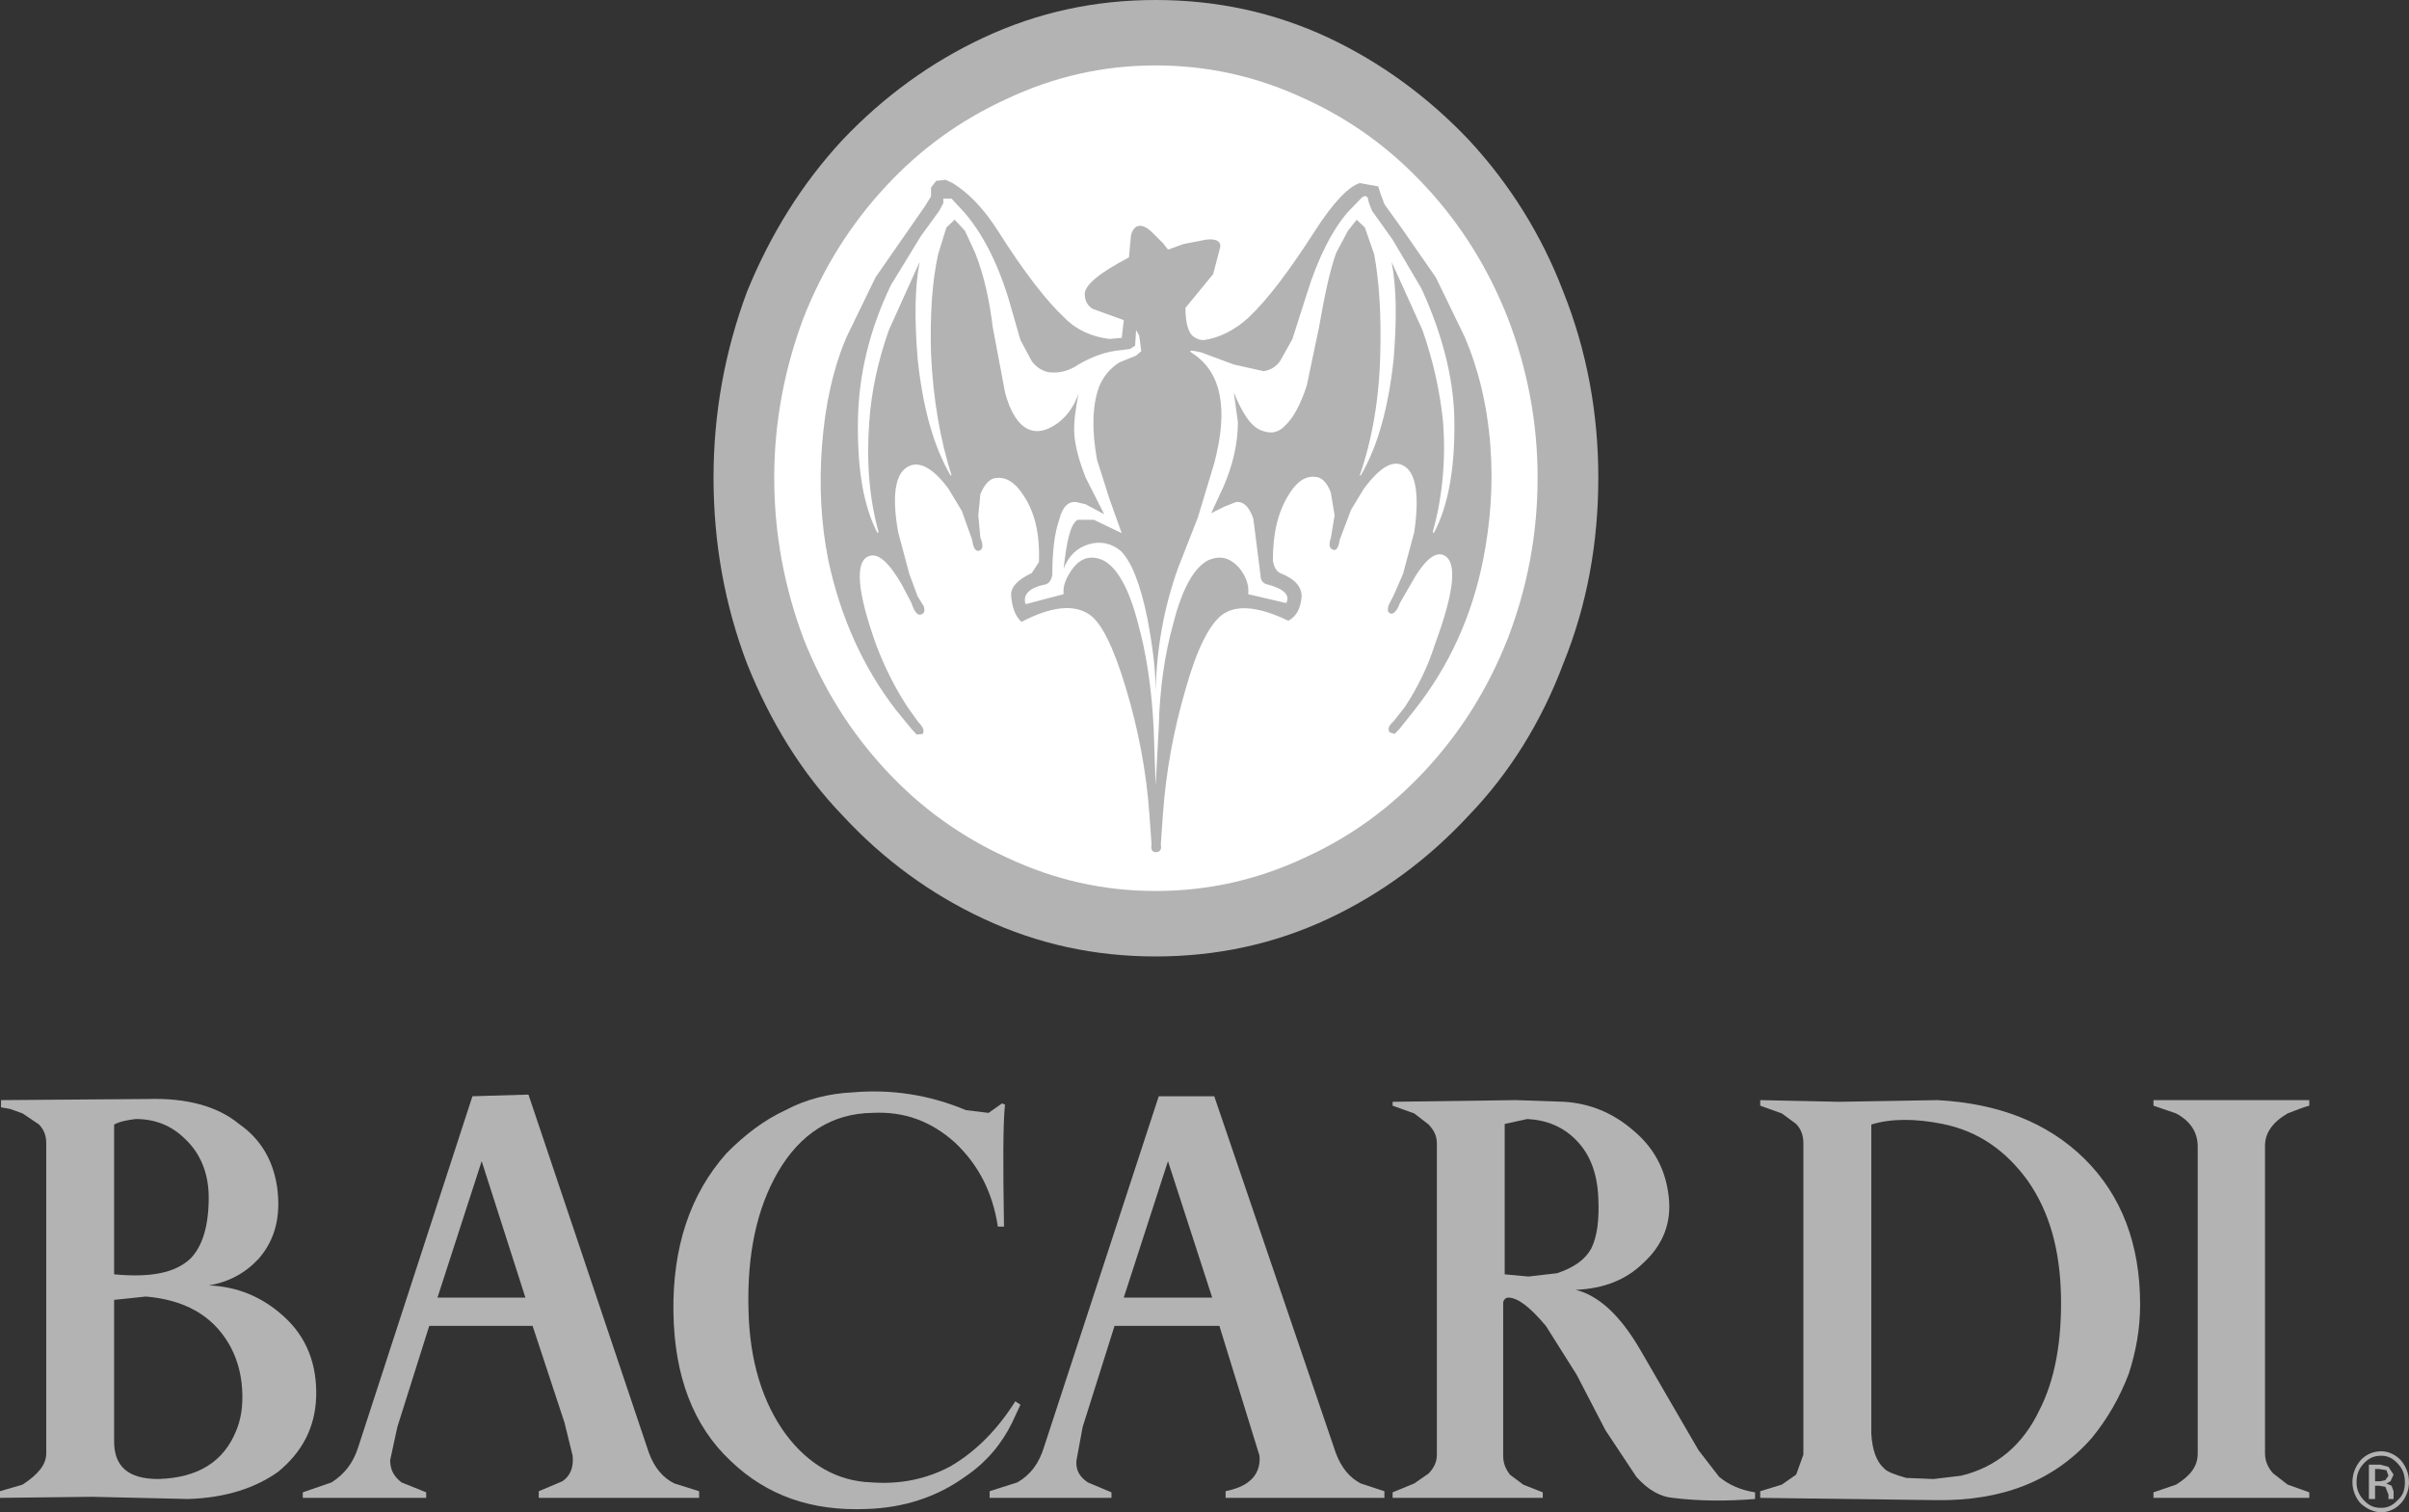 <?xml version="1.0" encoding="utf-8"?>
<!-- Generator: Adobe Illustrator 15.0.0, SVG Export Plug-In . SVG Version: 6.00 Build 0)  -->
<!DOCTYPE svg PUBLIC "-//W3C//DTD SVG 1.1//EN" "http://www.w3.org/Graphics/SVG/1.1/DTD/svg11.dtd">
<svg version="1.1" id="Layer_1" xmlns="http://www.w3.org/2000/svg" xmlns:xlink="http://www.w3.org/1999/xlink" x="0px" y="0px"
	 width="175.932px" height="110.437px" viewBox="0 0 175.932 110.437" enable-background="new 0 0 175.932 110.437"
	 xml:space="preserve">
<rect x="0" y="0" width="175.932" height="110.437" fill="#333333" stroke="none"/>
<g>
	<path fill-rule="evenodd" clip-rule="evenodd" fill="#B4B3B4" d="M107.262,10.21c-3.002-3.162-6.457-5.671-10.248-7.457
		C93.033,0.893,88.83,0,84.399,0c-4.432,0-8.599,0.893-12.577,2.753c-3.83,1.786-7.285,4.295-10.287,7.457
		c-3.004,3.238-5.297,6.967-6.982,11.099c-1.616,4.337-2.443,8.873-2.443,13.573c0,4.779,0.827,9.318,2.443,13.572
		c1.686,4.213,3.979,7.98,6.982,11.1c3.002,3.241,6.457,5.752,10.287,7.535c3.979,1.865,8.146,2.756,12.577,2.756
		c4.431,0,8.634-0.891,12.614-2.756c3.791-1.783,7.246-4.294,10.248-7.535c3.006-3.119,5.332-6.887,6.91-11.1
		c1.729-4.254,2.555-8.793,2.555-13.572c0-4.7-0.826-9.236-2.555-13.573C112.594,17.177,110.268,13.448,107.262,10.21L107.262,10.21
		z"/>
	<path fill-rule="evenodd" clip-rule="evenodd" fill="#FFFFFF" d="M110.115,23.214c-1.426-3.605-3.377-6.766-6.006-9.601
		c-2.555-2.756-5.441-4.862-8.823-6.403c-3.452-1.619-7.06-2.432-10.887-2.432c-3.831,0-7.397,0.812-10.851,2.432
		c-3.378,1.541-6.308,3.647-8.862,6.403c-2.628,2.835-4.579,5.995-6.007,9.601c-1.389,3.725-2.137,7.615-2.137,11.668
		c0,4.132,0.748,8.021,2.137,11.747c1.428,3.607,3.379,6.769,6.007,9.604c2.555,2.756,5.484,4.86,8.862,6.399
		c3.453,1.621,7.02,2.433,10.851,2.433c3.827,0,7.435-0.812,10.887-2.433c3.382-1.539,6.269-3.644,8.823-6.399
		c2.629-2.835,4.58-5.996,6.006-9.604c1.43-3.727,2.178-7.615,2.178-11.747C112.293,30.829,111.545,26.938,110.115,23.214
		L110.115,23.214z"/>
	<path fill-rule="evenodd" clip-rule="evenodd" fill="#B4B3B4" d="M102.383,16.69l-1.279-1.781l-0.299-0.811l-0.15-0.485
		l-1.351-0.244c-0.79,0.244-1.916,1.376-3.265,3.483c-1.881,2.92-3.455,5.024-4.883,6.361c-0.973,0.892-2.104,1.457-3.229,1.622
		c-0.301,0-0.526-0.083-0.75-0.245c-0.376-0.242-0.602-0.972-0.602-2.107l2.026-2.47l0.527-2.025c0-0.405-0.376-0.568-1.05-0.486
		l-1.654,0.323L85.3,18.229l-0.376-0.485l-0.9-0.891c-0.676-0.568-1.201-0.484-1.427,0.324l-0.149,1.62
		c-2.178,1.136-3.229,2.026-3.229,2.675c0,0.487,0.224,0.891,0.603,1.092l2.25,0.812l-0.15,1.295l-0.898,0.082
		c-1.279-0.162-2.404-0.647-3.271-1.539c-1.274-1.176-2.927-3.281-4.876-6.361c-0.979-1.539-2.104-2.754-3.305-3.483l-0.527-0.243
		l-0.677,0.082l-0.374,0.486v0.646l-0.451,0.729l-1.127,1.62l-2.477,3.566l-2.104,4.334c-0.977,2.271-1.575,4.943-1.801,7.939
		c-0.226,2.92-0.075,5.674,0.452,8.348c0.898,4.213,2.55,7.859,4.955,10.979l1.127,1.377l0.373,0.405l0.449-0.04
		c0.152-0.283,0-0.525-0.373-0.932l-0.751-1.054c-0.901-1.377-1.651-2.876-2.253-4.456c-1.425-3.931-1.577-6.117-0.601-6.521
		c0.677-0.326,1.502,0.404,2.478,2.107l0.678,1.295c0.223,0.729,0.524,0.971,0.751,0.811c0.224-0.082,0.224-0.324,0.149-0.568
		l-0.451-0.73l-0.602-1.622l-0.824-3.076c-0.451-2.593-0.227-4.132,0.598-4.699c0.828-0.569,1.881-0.081,3.08,1.538l0.977,1.623
		l0.752,2.105c0.074,0.566,0.225,0.811,0.449,0.811c0.377-0.079,0.377-0.406,0.15-0.971l-0.15-1.621l0.15-1.539
		c0.227-0.568,0.525-0.974,0.9-1.137c0.826-0.242,1.578,0.163,2.252,1.217c0.826,1.217,1.203,2.835,1.129,4.861l-0.525,0.809
		c-1.051,0.488-1.578,1.054-1.504,1.701c0.076,0.813,0.3,1.459,0.752,1.865c2.178-1.135,3.791-1.297,4.918-0.566
		c0.902,0.566,1.802,2.39,2.703,5.388c0.904,2.997,1.502,6.076,1.728,9.317l0.075,1.054l0.074,1.054
		c-0.074,0.406,0.077,0.568,0.302,0.568c0.298,0,0.452-0.162,0.376-0.568l0.148-2.107c0.227-3.321,0.824-6.359,1.652-9.197
		c0.825-2.956,1.727-4.697,2.627-5.426c1.053-0.812,2.705-0.65,4.883,0.4c0.6-0.322,0.9-0.891,0.973-1.781
		c0-0.729-0.521-1.293-1.574-1.701c-0.299-0.159-0.451-0.485-0.527-0.891c0-2.025,0.377-3.562,1.129-4.779
		c0.674-1.135,1.426-1.541,2.251-1.297c0.377,0.162,0.677,0.568,0.862,1.135l0.265,1.621l-0.265,1.621
		c-0.186,0.564-0.111,0.809,0.188,0.892c0.19,0.079,0.374-0.165,0.452-0.731l0.828-2.189l0.934-1.539
		c1.203-1.619,2.18-2.186,3.006-1.619c0.828,0.566,1.051,2.188,0.677,4.78l-0.827,3.076l-0.676,1.543l-0.375,0.729
		c-0.077,0.324-0.077,0.484,0.076,0.566c0.223,0.164,0.524-0.082,0.751-0.729l0.749-1.295c0.977-1.785,1.805-2.514,2.479-2.19
		c0.977,0.487,0.75,2.674-0.674,6.521c-0.527,1.663-1.279,3.162-2.18,4.539l-0.826,1.054c-0.375,0.326-0.452,0.566-0.299,0.811
		l0.375,0.121l0.376-0.404l1.126-1.418c2.479-3.16,4.129-6.768,4.955-10.898c0.525-2.674,0.752-5.428,0.525-8.348
		c-0.227-2.996-0.9-5.669-1.877-7.939l-2.102-4.334L102.383,16.69L102.383,16.69z"/>
	<path fill-rule="evenodd" clip-rule="evenodd" fill="#FFFFFF" d="M101.705,17.502l-1.502-2.106l-0.223-0.568l-0.076-0.322
		c-0.072-0.244-0.303-0.244-0.525,0l-0.938,0.972c-1.127,1.298-2.179,3.32-3.006,5.995l-1.049,3.281l-0.902,1.619
		c-0.299,0.408-0.678,0.65-1.202,0.732l-2.177-0.488l-2.403-0.892c-0.751-0.162-0.978-0.162-0.601,0.083
		c2.102,1.377,2.629,4.05,1.576,8.021l-1.199,3.969l-1.429,3.646c-1.052,2.919-1.577,5.875-1.65,9.035v0.163v-0.163
		c0-1.542-0.225-3.322-0.602-5.308c-0.526-2.593-1.201-4.214-1.952-4.942c-0.674-0.568-1.504-0.73-2.328-0.485
		c-0.826,0.241-1.463,0.809-1.84,1.78c0.227-2.025,0.49-3.238,1.014-3.564h1.201l2.027,0.973l-0.898-2.512l-0.903-2.838
		c-0.376-2.105-0.376-3.887,0.151-5.348c0.299-0.728,0.824-1.374,1.503-1.781l1.199-0.485l0.376-0.323l-0.149-1.137l-0.227-0.403
		l-0.073,1.136l-0.375,0.24l-0.604,0.081c-1.127,0.083-2.178,0.486-3.153,1.054c-0.712,0.488-1.464,0.65-2.142,0.568
		c-0.525-0.08-0.973-0.404-1.273-0.812l-0.826-1.536l-0.9-3.12c-0.828-2.674-1.953-4.782-3.232-6.239l-0.9-0.972h-0.6v0.322
		l-0.301,0.568l-1.351,1.863l-2.179,3.564c-1.575,3.282-2.326,6.521-2.402,9.683c-0.073,3.646,0.374,6.401,1.428,8.427l0.074-0.081
		c-0.675-2.431-0.9-5.105-0.675-8.103c0.149-2.105,0.601-4.295,1.426-6.644l2.251-4.983c-0.375,1.943-0.375,4.254-0.148,7.092
		c0.373,3.482,1.125,6.316,2.404,8.506h0.072c-0.823-2.593-1.352-5.592-1.5-8.912c-0.074-2.838,0.076-5.227,0.524-7.252l0.601-1.945
		l0.602-0.566l0.752,0.809l0.75,1.621c0.675,1.701,1.052,3.564,1.275,5.389l0.9,4.781c0.377,1.457,0.98,2.35,1.655,2.674
		c0.677,0.322,1.349,0.16,2.179-0.405c0.747-0.568,1.236-1.296,1.536-2.188c-0.223,1.214-0.376,2.188-0.3,3.08
		c0.077,0.891,0.377,1.942,0.824,3.078l1.352,2.672l-1.352-0.729l-0.674-0.16c-0.562-0.082-1.016,0.323-1.238,1.215
		c-0.377,1.053-0.528,2.43-0.528,4.133c-0.073,0.324-0.226,0.566-0.45,0.648c-1.201,0.241-1.726,0.728-1.502,1.457l2.779-0.729
		c-0.076-0.646,0.227-1.294,0.713-1.944c0.602-0.73,1.277-0.892,2.104-0.566c1.052,0.485,1.953,2.024,2.631,4.699
		c0.598,2.146,0.973,4.659,1.123,7.496l0.151,4.293l0.226-4.293c0.072-2.837,0.449-5.35,1.049-7.496
		c0.676-2.675,1.58-4.214,2.629-4.699c0.827-0.325,1.501-0.164,2.18,0.566c0.523,0.65,0.75,1.299,0.674,1.944l2.777,0.649
		c0.299-0.567-0.149-1.053-1.426-1.377c-0.301-0.082-0.451-0.324-0.451-0.648l-0.524-4.133c-0.3-0.892-0.751-1.297-1.276-1.215
		l-0.826,0.323l-0.975,0.485l0.898-1.943c0.676-1.539,1.051-3.16,1.051-4.701l-0.299-2.186c0.449,1.135,0.9,1.862,1.276,2.269
		c0.374,0.405,0.751,0.565,1.202,0.646c0.449,0.082,0.9-0.08,1.275-0.486c0.602-0.565,1.127-1.537,1.576-2.916l0.901-4.293
		c0.377-2.146,0.751-4.012,1.241-5.389l0.863-1.621l0.639-0.809l0.598,0.566l0.678,1.945c0.376,2.025,0.523,4.414,0.449,7.252
		c-0.073,3.32-0.602,6.319-1.501,8.912h0.075c1.275-2.189,2.027-5.023,2.402-8.506c0.226-2.838,0.226-5.148-0.15-7.092l2.254,4.983
		c0.826,2.349,1.275,4.538,1.5,6.644c0.227,2.997-0.074,5.672-0.748,8.103l0.074,0.081c1.051-1.944,1.576-4.78,1.5-8.427
		c-0.072-2.998-0.9-6.157-2.402-9.44L101.705,17.502L101.705,17.502z"/>
	<path fill-rule="evenodd" clip-rule="evenodd" fill="#B4B3B4" d="M83.798,20.014l-0.45,0.728c-0.076,0.162,0.076,0.246,0.301,0.324
		l0.9,0.082c0.375,0,0.525-0.082,0.602-0.244l-0.227-0.646L83.798,20.014L83.798,20.014z"/>
	<polygon fill-rule="evenodd" clip-rule="evenodd" fill="#B4B3B4" points="86.2,19.772 86.35,20.581 86.802,20.014 86.951,19.445 
		86.5,19.527 86.2,19.772 	"/>
	<path fill-rule="evenodd" clip-rule="evenodd" fill="#B4B3B4" d="M175.332,106.631c-0.377-0.405-0.9-0.649-1.43-0.649
		c-0.598,0-1.125,0.244-1.502,0.649c-0.371,0.446-0.598,0.971-0.598,1.621c0,0.567,0.227,1.132,0.598,1.537
		c0.453,0.407,0.979,0.647,1.502,0.647c0.529,0,1.053-0.24,1.43-0.647c0.375-0.405,0.6-0.97,0.6-1.537
		C175.932,107.602,175.707,107.077,175.332,106.631L175.332,106.631z M173.902,106.307c0.453,0,0.828,0.162,1.203,0.565
		c0.375,0.406,0.527,0.812,0.527,1.38c0,0.567-0.152,0.97-0.527,1.296c-0.375,0.404-0.75,0.565-1.203,0.565
		c-0.523,0-0.898-0.161-1.275-0.565c-0.375-0.406-0.525-0.81-0.525-1.296c0-0.568,0.15-0.974,0.525-1.38
		C173.004,106.469,173.379,106.307,173.902,106.307L173.902,106.307z"/>
	<path fill-rule="evenodd" clip-rule="evenodd" fill="#B4B3B4" d="M174.805,107.684l-0.373-0.567l-0.604-0.162h-0.824v2.512h0.451
		v-0.97h0.297l0.453,0.079l0.227,0.566v0.242v0.082h0.373v-0.082v-0.078v-0.408l-0.148-0.401l-0.375-0.165l0.299-0.16
		L174.805,107.684L174.805,107.684z M173.752,107.278l0.529,0.082l0.15,0.404l-0.227,0.324l-0.377,0.082h-0.373v-0.893H173.752
		L173.752,107.278z"/>
	<path fill-rule="evenodd" clip-rule="evenodd" fill="#B4B3B4" d="M73.322,89.576c-0.074-4.62-0.074-7.498,0.074-8.915l-0.223-0.08
		l-0.977,0.688l-1.654-0.201c-2.701-1.135-5.48-1.539-8.257-1.298c-1.728,0.082-3.38,0.485-4.919,1.298
		c-1.578,0.729-3.003,1.822-4.318,3.158c-2.665,3-3.941,6.888-3.867,11.627c0.076,4.619,1.427,8.267,4.206,10.857
		c2.628,2.512,5.891,3.648,9.874,3.486c2.775-0.083,5.18-0.891,7.209-2.351c1.572-1.054,2.703-2.431,3.453-3.971l0.602-1.295
		l-0.378-0.245c-1.272,2.025-2.851,3.646-4.728,4.742c-1.731,0.93-3.682,1.337-5.783,1.175c-2.479-0.081-4.58-1.298-6.231-3.485
		c-1.728-2.35-2.667-5.43-2.741-9.115c-0.111-4.053,0.6-7.373,2.139-10.047c1.651-2.838,3.98-4.295,6.91-4.336
		c2.324-0.119,4.279,0.608,6.006,2.148c1.727,1.621,2.777,3.645,3.156,6.159H73.322L73.322,89.576z"/>
	<path fill-rule="evenodd" clip-rule="evenodd" fill="#B4B3B4" d="M20.234,86.655c-0.299-1.943-1.2-3.482-2.777-4.577
		c-1.615-1.335-3.904-1.903-6.645-1.823L0.074,80.337v0.527l0.676,0.121l0.9,0.324l1.203,0.81c0.375,0.407,0.524,0.812,0.524,1.378
		v22.646c0,0.811-0.601,1.54-1.728,2.271L0,108.897v0.486l6.72-0.078l7.021,0.16c2.74-0.082,4.92-0.809,6.57-1.985
		c1.729-1.416,2.704-3.2,2.779-5.468c0.072-2.351-0.677-4.376-2.404-5.914c-1.576-1.418-3.379-2.147-5.443-2.23
		c1.465-0.244,2.664-0.892,3.642-1.943C20.086,90.548,20.536,88.843,20.234,86.655L20.234,86.655z M13.516,83.173
		c1.125,1.053,1.727,2.511,1.727,4.295c0,2.026-0.451,3.565-1.352,4.457c-1.127,1.052-2.929,1.378-5.557,1.135v-10.94
		c0.451-0.242,0.975-0.323,1.576-0.403C11.338,81.716,12.541,82.201,13.516,83.173L13.516,83.173z M17.684,101.445
		c0.074,1.216-0.076,2.186-0.451,3.077c-0.9,2.188-2.74,3.403-5.67,3.484c-2.176,0-3.229-0.891-3.229-2.752V94.923l2.327-0.242
		c2.778,0.242,4.808,1.336,6.046,3.441C17.232,99.012,17.607,100.147,17.684,101.445L17.684,101.445z"/>
	<path fill-rule="evenodd" clip-rule="evenodd" fill="#B4B3B4" d="M168.65,80.743v-0.406h-11.379v0.406l1.652,0.566
		c1.053,0.567,1.578,1.378,1.578,2.432v22.402c0,0.934-0.525,1.621-1.578,2.271l-1.652,0.565v0.404h11.379v-0.404l-1.582-0.565
		l-1.051-0.812c-0.373-0.403-0.6-0.892-0.6-1.458V83.659c0-0.893,0.525-1.701,1.65-2.35
		C167.672,81.067,168.199,80.864,168.65,80.743L168.65,80.743z"/>
	<path fill-rule="evenodd" clip-rule="evenodd" fill="#B4B3B4" d="M114.246,80.459l-3.529-0.122l-9.012,0.122v0.284l1.579,0.566
		l1.052,0.81c0.375,0.407,0.6,0.812,0.6,1.378v22.729c0,0.566-0.225,0.973-0.6,1.376l-1.052,0.729l-1.579,0.648v0.404h10.965v-0.404
		l-1.428-0.565l-0.975-0.73c-0.301-0.405-0.488-0.812-0.488-1.377V95.165c0-0.242,0.188-0.406,0.373-0.406
		c0.715,0,1.617,0.729,2.744,2.065l2.25,3.568l2.102,4.051l2.256,3.402c0.861,0.974,1.764,1.46,2.664,1.538
		c1.955,0.244,3.979,0.244,6.006,0.082v-0.486c-1.049-0.16-1.953-0.565-2.627-1.134l-1.502-1.944l-2.025-3.484l-2.254-3.889
		c-1.467-2.512-3.039-3.931-4.693-4.338c2.025-0.078,3.68-0.727,4.918-1.943c1.428-1.295,2.105-2.915,1.877-4.859
		c-0.223-2.027-1.123-3.646-2.666-4.903C117.775,81.269,116.125,80.581,114.246,80.459L114.246,80.459z M111.545,81.716
		c1.424,0.08,2.627,0.566,3.602,1.581c0.979,1.01,1.502,2.387,1.58,4.171c0.072,1.619-0.078,2.836-0.527,3.727
		c-0.453,0.811-1.277,1.377-2.479,1.782l-2.104,0.243l-1.727-0.16V82.078L111.545,81.716L111.545,81.716z"/>
	<path fill-rule="evenodd" clip-rule="evenodd" fill="#B4B3B4" d="M152.242,84.632c-2.707-2.674-6.309-4.051-10.738-4.295
		l-7.172,0.122l-5.781-0.122v0.406l1.578,0.566l1.047,0.769c0.377,0.406,0.527,0.854,0.527,1.419v22.729l-0.527,1.458l-1.047,0.73
		l-1.578,0.483v0.486l12.803,0.164c4.805,0.08,8.637-1.377,11.414-4.539c1.125-1.378,2.025-2.916,2.701-4.699
		c0.527-1.621,0.826-3.282,0.826-5.061C156.295,90.872,154.943,87.306,152.242,84.632L152.242,84.632z M141.879,82.078
		c2.627,0.526,4.656,1.986,6.23,4.174c1.578,2.269,2.33,5.022,2.406,8.346c0.072,3.362-0.451,6.2-1.578,8.386
		c-1.201,2.514-3.08,4.133-5.707,4.781l-2.029,0.242l-1.988-0.081c-0.824-0.242-1.424-0.445-1.65-0.728
		c-0.525-0.488-0.826-1.297-0.9-2.514V82.119C138.088,81.675,139.889,81.675,141.879,82.078L141.879,82.078z"/>
	<path fill-rule="evenodd" clip-rule="evenodd" fill="#B4B3B4" d="M38.594,79.933l-4.092,0.121l-8.334,25.604
		c-0.377,1.214-1.053,2.025-1.952,2.594l-2.103,0.728v0.404h9.012v-0.404l-1.805-0.728c-0.524-0.406-0.826-0.892-0.826-1.621
		l0.527-2.431l2.327-7.376h7.548l2.326,7.051l0.6,2.432c0.077,0.81-0.148,1.458-0.749,1.864l-1.726,0.727v0.486h11.711v-0.486
		l-1.801-0.566c-0.828-0.405-1.465-1.133-1.876-2.267L38.594,79.933L38.594,79.933z M38.371,94.759h-6.422l3.229-9.964
		L38.371,94.759L38.371,94.759z"/>
	<path fill-rule="evenodd" clip-rule="evenodd" fill="#B4B3B4" d="M88.678,80.054h-4.053l-8.375,25.604
		c-0.373,1.214-0.975,2.025-1.949,2.594l-2.028,0.646v0.486h8.899v-0.404l-1.73-0.728c-0.598-0.406-0.897-0.892-0.824-1.621
		l0.451-2.431l2.327-7.376h7.657l2.93,9.482c0.074,0.81-0.227,1.458-0.75,1.864c-0.375,0.325-0.977,0.567-1.727,0.727v0.486h11.598
		v-0.486l-1.725-0.566c-0.787-0.405-1.428-1.133-1.838-2.267L88.678,80.054L88.678,80.054z M88.529,94.759H82.07l3.229-9.964
		L88.529,94.759L88.529,94.759z"/>
</g>
</svg>
